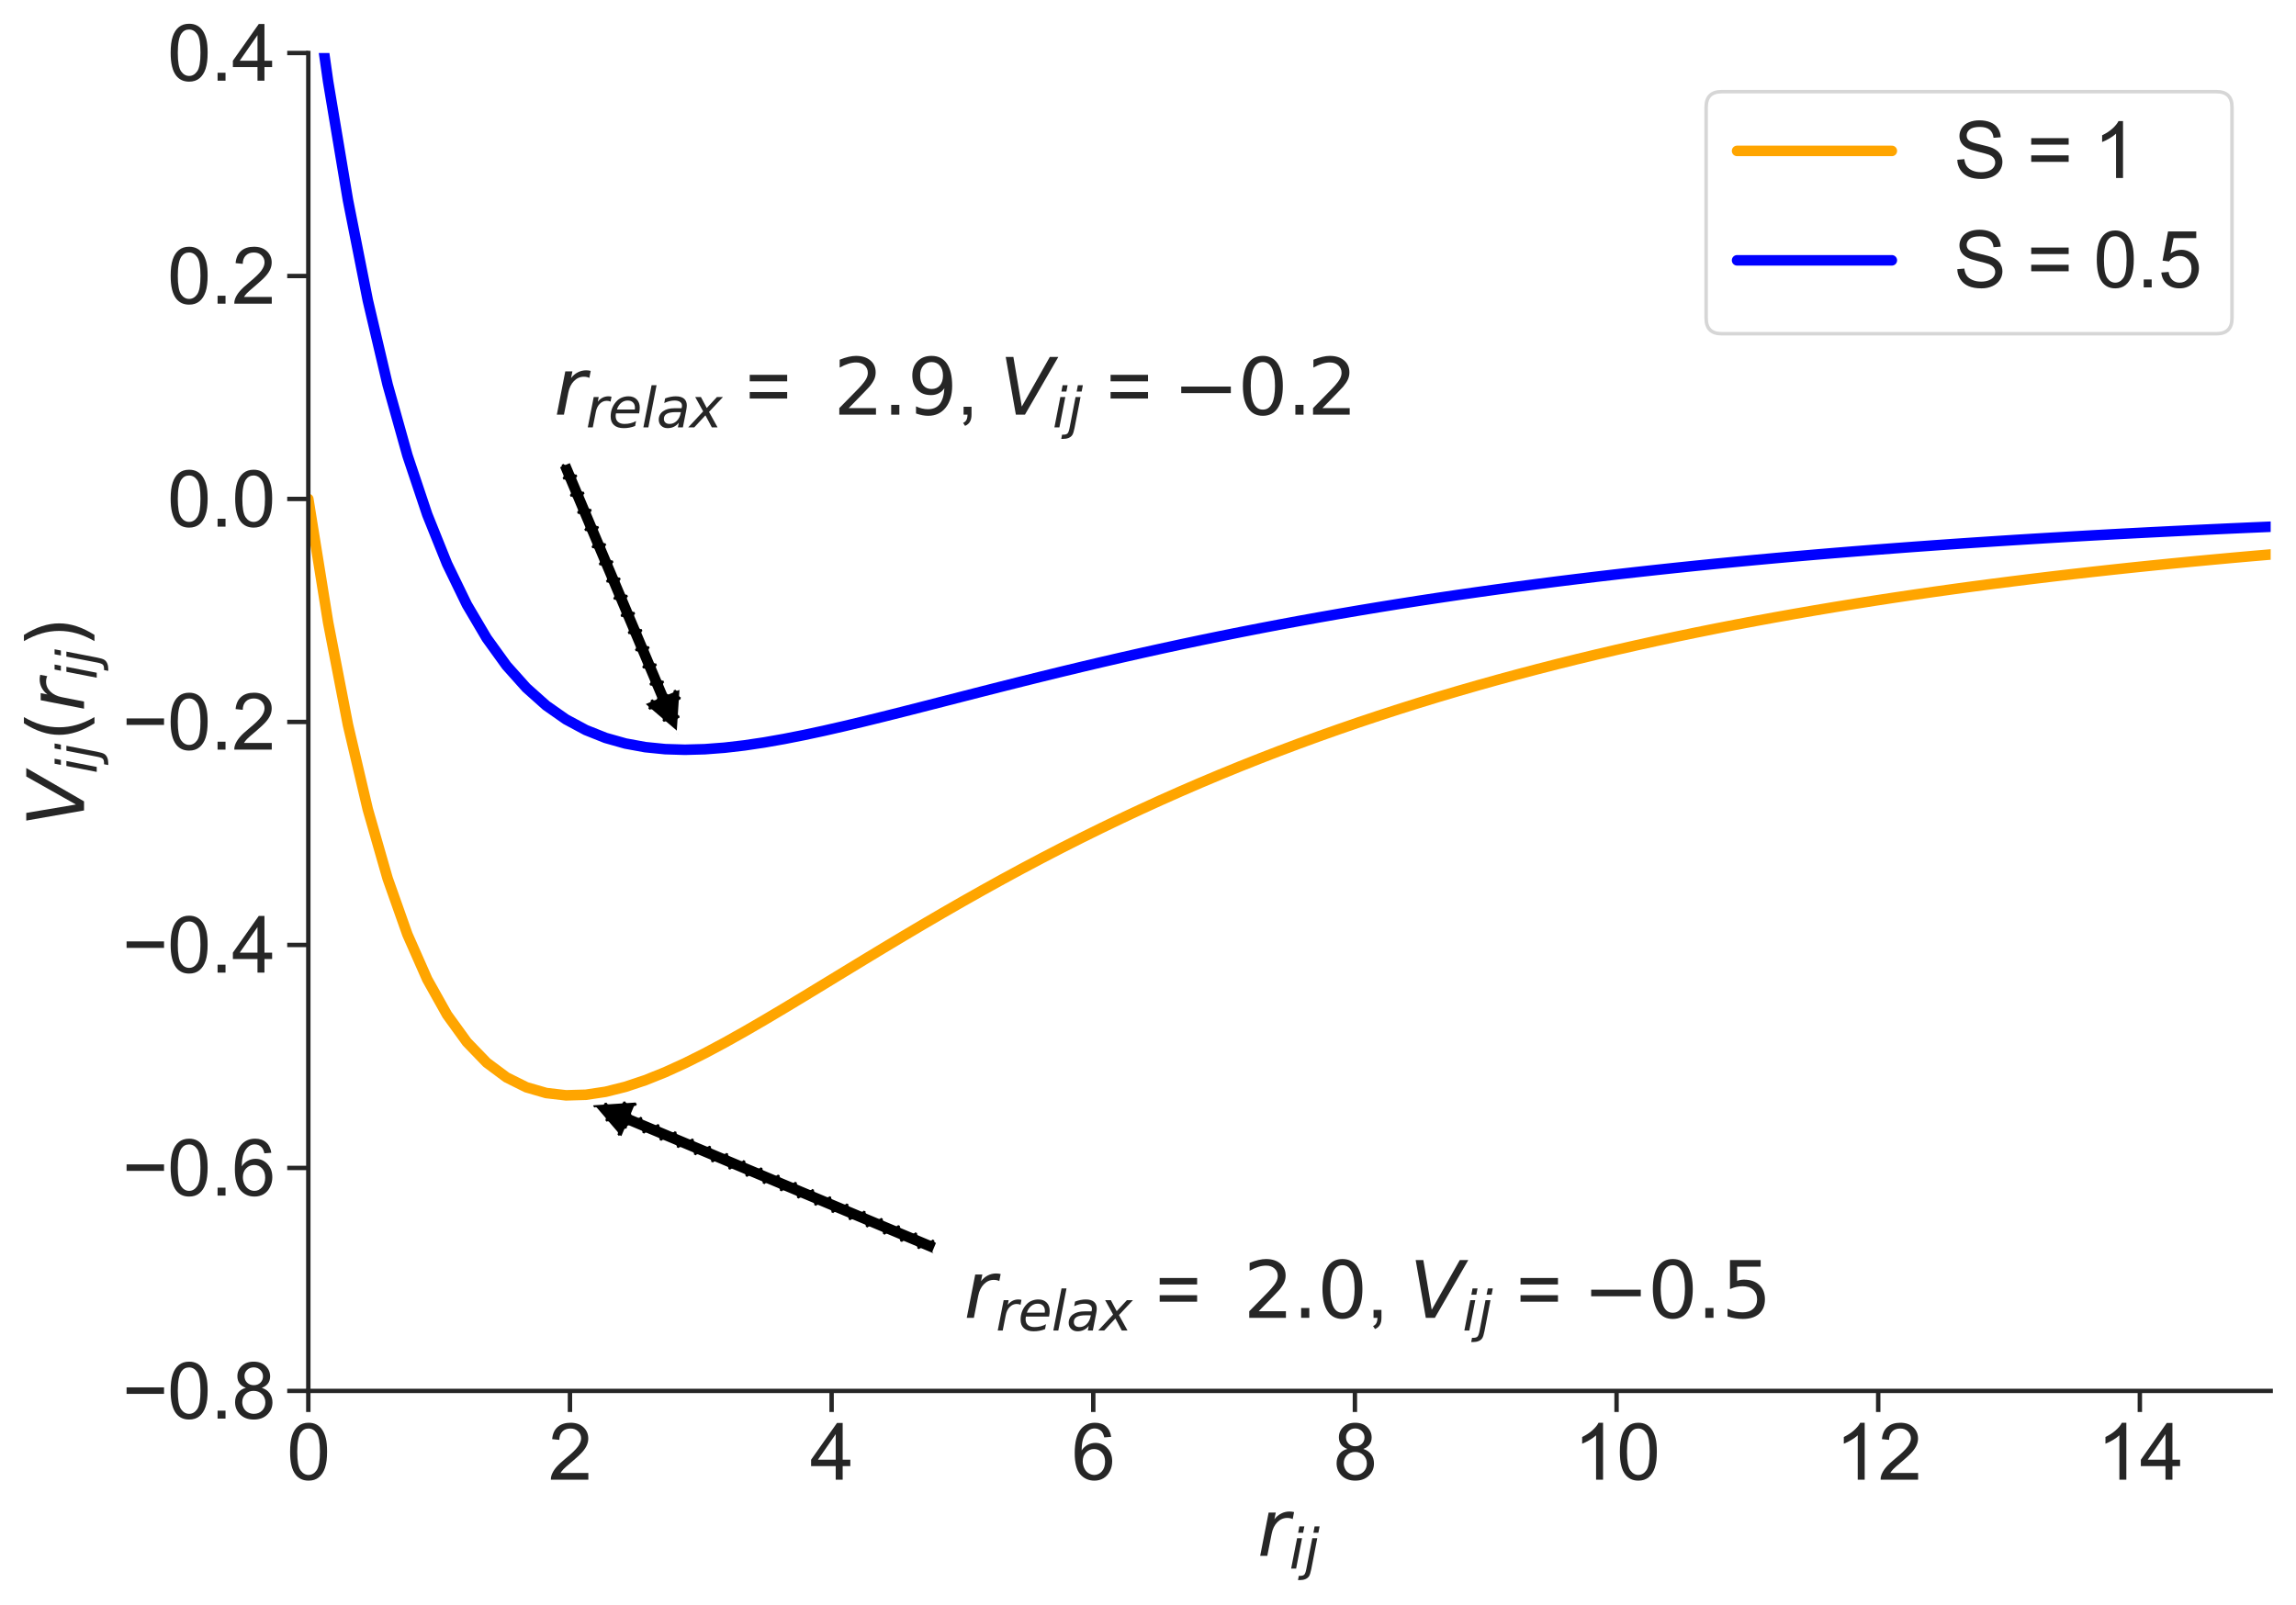 <?xml version="1.0" encoding="utf-8" standalone="no"?>
<!DOCTYPE svg PUBLIC "-//W3C//DTD SVG 1.1//EN"
  "http://www.w3.org/Graphics/SVG/1.1/DTD/svg11.dtd">
<svg xmlns:xlink="http://www.w3.org/1999/xlink" width="652.869pt" height="456.533pt" viewBox="0 0 652.869 456.533" xmlns="http://www.w3.org/2000/svg" version="1.1">
 <defs>
  <style type="text/css">*{stroke-linejoin: round; stroke-linecap: butt}</style>
 </defs>
 <g id="figure_1">
  <g id="patch_1">
   <path d="M 0 456.533 
L 652.869 456.533 
L 652.869 0 
L 0 0 
z
" style="fill: #ffffff"/>
  </g>
  <g id="axes_1">
   <g id="patch_2">
    <path d="M 87.669 395.594 
L 645.669 395.594 
L 645.669 15.074 
L 87.669 15.074 
z
" style="fill: #ffffff"/>
   </g>
   <g id="matplotlib.axis_1">
    <g id="xtick_1">
     <g id="line2d_1">
      <defs>
       <path id="m540a553a74" d="M 0 0 
L 0 6 
" style="stroke: #262626; stroke-width: 1.25"/>
      </defs>
      <g>
       <use xlink:href="#m540a553a74" x="87.669" y="395.594" style="fill: #262626; stroke: #262626; stroke-width: 1.25"/>
      </g>
     </g>
     <g id="text_1">
      <!-- 0 -->
      <g style="fill: #262626" transform="translate(81.552 420.841) scale(0.22 -0.22)">
       <defs>
        <path id="ArialMT-30" d="M 266 2259 
Q 266 3072 433 3567 
Q 600 4063 929 4331 
Q 1259 4600 1759 4600 
Q 2128 4600 2406 4451 
Q 2684 4303 2865 4023 
Q 3047 3744 3150 3342 
Q 3253 2941 3253 2259 
Q 3253 1453 3087 958 
Q 2922 463 2592 192 
Q 2263 -78 1759 -78 
Q 1097 -78 719 397 
Q 266 969 266 2259 
z
M 844 2259 
Q 844 1131 1108 757 
Q 1372 384 1759 384 
Q 2147 384 2411 759 
Q 2675 1134 2675 2259 
Q 2675 3391 2411 3762 
Q 2147 4134 1753 4134 
Q 1366 4134 1134 3806 
Q 844 3388 844 2259 
z
" transform="scale(0.016)"/>
       </defs>
       <use xlink:href="#ArialMT-30"/>
      </g>
     </g>
    </g>
    <g id="xtick_2">
     <g id="line2d_2">
      <g>
       <use xlink:href="#m540a553a74" x="162.069" y="395.594" style="fill: #262626; stroke: #262626; stroke-width: 1.25"/>
      </g>
     </g>
     <g id="text_2">
      <!-- 2 -->
      <g style="fill: #262626" transform="translate(155.952 420.841) scale(0.22 -0.22)">
       <defs>
        <path id="ArialMT-32" d="M 3222 541 
L 3222 0 
L 194 0 
Q 188 203 259 391 
Q 375 700 629 1000 
Q 884 1300 1366 1694 
Q 2113 2306 2375 2664 
Q 2638 3022 2638 3341 
Q 2638 3675 2398 3904 
Q 2159 4134 1775 4134 
Q 1369 4134 1125 3890 
Q 881 3647 878 3216 
L 300 3275 
Q 359 3922 746 4261 
Q 1134 4600 1788 4600 
Q 2447 4600 2831 4234 
Q 3216 3869 3216 3328 
Q 3216 3053 3103 2787 
Q 2991 2522 2730 2228 
Q 2469 1934 1863 1422 
Q 1356 997 1212 845 
Q 1069 694 975 541 
L 3222 541 
z
" transform="scale(0.016)"/>
       </defs>
       <use xlink:href="#ArialMT-32"/>
      </g>
     </g>
    </g>
    <g id="xtick_3">
     <g id="line2d_3">
      <g>
       <use xlink:href="#m540a553a74" x="236.469" y="395.594" style="fill: #262626; stroke: #262626; stroke-width: 1.25"/>
      </g>
     </g>
     <g id="text_3">
      <!-- 4 -->
      <g style="fill: #262626" transform="translate(230.352 420.841) scale(0.22 -0.22)">
       <defs>
        <path id="ArialMT-34" d="M 2069 0 
L 2069 1097 
L 81 1097 
L 81 1613 
L 2172 4581 
L 2631 4581 
L 2631 1613 
L 3250 1613 
L 3250 1097 
L 2631 1097 
L 2631 0 
L 2069 0 
z
M 2069 1613 
L 2069 3678 
L 634 1613 
L 2069 1613 
z
" transform="scale(0.016)"/>
       </defs>
       <use xlink:href="#ArialMT-34"/>
      </g>
     </g>
    </g>
    <g id="xtick_4">
     <g id="line2d_4">
      <g>
       <use xlink:href="#m540a553a74" x="310.869" y="395.594" style="fill: #262626; stroke: #262626; stroke-width: 1.25"/>
      </g>
     </g>
     <g id="text_4">
      <!-- 6 -->
      <g style="fill: #262626" transform="translate(304.752 420.841) scale(0.22 -0.22)">
       <defs>
        <path id="ArialMT-36" d="M 3184 3459 
L 2625 3416 
Q 2550 3747 2413 3897 
Q 2184 4138 1850 4138 
Q 1581 4138 1378 3988 
Q 1113 3794 959 3422 
Q 806 3050 800 2363 
Q 1003 2672 1297 2822 
Q 1591 2972 1913 2972 
Q 2475 2972 2870 2558 
Q 3266 2144 3266 1488 
Q 3266 1056 3080 686 
Q 2894 316 2569 119 
Q 2244 -78 1831 -78 
Q 1128 -78 684 439 
Q 241 956 241 2144 
Q 241 3472 731 4075 
Q 1159 4600 1884 4600 
Q 2425 4600 2770 4297 
Q 3116 3994 3184 3459 
z
M 888 1484 
Q 888 1194 1011 928 
Q 1134 663 1356 523 
Q 1578 384 1822 384 
Q 2178 384 2434 671 
Q 2691 959 2691 1453 
Q 2691 1928 2437 2201 
Q 2184 2475 1800 2475 
Q 1419 2475 1153 2201 
Q 888 1928 888 1484 
z
" transform="scale(0.016)"/>
       </defs>
       <use xlink:href="#ArialMT-36"/>
      </g>
     </g>
    </g>
    <g id="xtick_5">
     <g id="line2d_5">
      <g>
       <use xlink:href="#m540a553a74" x="385.269" y="395.594" style="fill: #262626; stroke: #262626; stroke-width: 1.25"/>
      </g>
     </g>
     <g id="text_5">
      <!-- 8 -->
      <g style="fill: #262626" transform="translate(379.152 420.841) scale(0.22 -0.22)">
       <defs>
        <path id="ArialMT-38" d="M 1131 2484 
Q 781 2613 612 2850 
Q 444 3088 444 3419 
Q 444 3919 803 4259 
Q 1163 4600 1759 4600 
Q 2359 4600 2725 4251 
Q 3091 3903 3091 3403 
Q 3091 3084 2923 2848 
Q 2756 2613 2416 2484 
Q 2838 2347 3058 2040 
Q 3278 1734 3278 1309 
Q 3278 722 2862 322 
Q 2447 -78 1769 -78 
Q 1091 -78 675 323 
Q 259 725 259 1325 
Q 259 1772 486 2073 
Q 713 2375 1131 2484 
z
M 1019 3438 
Q 1019 3113 1228 2906 
Q 1438 2700 1772 2700 
Q 2097 2700 2305 2904 
Q 2513 3109 2513 3406 
Q 2513 3716 2298 3927 
Q 2084 4138 1766 4138 
Q 1444 4138 1231 3931 
Q 1019 3725 1019 3438 
z
M 838 1322 
Q 838 1081 952 856 
Q 1066 631 1291 507 
Q 1516 384 1775 384 
Q 2178 384 2440 643 
Q 2703 903 2703 1303 
Q 2703 1709 2433 1975 
Q 2163 2241 1756 2241 
Q 1359 2241 1098 1978 
Q 838 1716 838 1322 
z
" transform="scale(0.016)"/>
       </defs>
       <use xlink:href="#ArialMT-38"/>
      </g>
     </g>
    </g>
    <g id="xtick_6">
     <g id="line2d_6">
      <g>
       <use xlink:href="#m540a553a74" x="459.669" y="395.594" style="fill: #262626; stroke: #262626; stroke-width: 1.25"/>
      </g>
     </g>
     <g id="text_6">
      <!-- 10 -->
      <g style="fill: #262626" transform="translate(447.435 420.841) scale(0.22 -0.22)">
       <defs>
        <path id="ArialMT-31" d="M 2384 0 
L 1822 0 
L 1822 3584 
Q 1619 3391 1289 3197 
Q 959 3003 697 2906 
L 697 3450 
Q 1169 3672 1522 3987 
Q 1875 4303 2022 4600 
L 2384 4600 
L 2384 0 
z
" transform="scale(0.016)"/>
       </defs>
       <use xlink:href="#ArialMT-31"/>
       <use xlink:href="#ArialMT-30" x="55.615"/>
      </g>
     </g>
    </g>
    <g id="xtick_7">
     <g id="line2d_7">
      <g>
       <use xlink:href="#m540a553a74" x="534.069" y="395.594" style="fill: #262626; stroke: #262626; stroke-width: 1.25"/>
      </g>
     </g>
     <g id="text_7">
      <!-- 12 -->
      <g style="fill: #262626" transform="translate(521.835 420.841) scale(0.22 -0.22)">
       <use xlink:href="#ArialMT-31"/>
       <use xlink:href="#ArialMT-32" x="55.615"/>
      </g>
     </g>
    </g>
    <g id="xtick_8">
     <g id="line2d_8">
      <g>
       <use xlink:href="#m540a553a74" x="608.469" y="395.594" style="fill: #262626; stroke: #262626; stroke-width: 1.25"/>
      </g>
     </g>
     <g id="text_8">
      <!-- 14 -->
      <g style="fill: #262626" transform="translate(596.235 420.841) scale(0.22 -0.22)">
       <use xlink:href="#ArialMT-31"/>
       <use xlink:href="#ArialMT-34" x="55.615"/>
      </g>
     </g>
    </g>
    <g id="text_9">
     <!-- $r_{ij}$ -->
     <g style="fill: #262626" transform="translate(357.539 442.513) scale(0.22 -0.22)">
      <defs>
       <path id="DejaVuSans-Oblique-72" d="M 2853 2969 
Q 2766 3016 2653 3041 
Q 2541 3066 2413 3066 
Q 1953 3066 1609 2717 
Q 1266 2369 1153 1784 
L 800 0 
L 225 0 
L 909 3500 
L 1484 3500 
L 1375 2956 
Q 1603 3259 1920 3421 
Q 2238 3584 2597 3584 
Q 2691 3584 2781 3573 
Q 2872 3563 2963 3538 
L 2853 2969 
z
" transform="scale(0.016)"/>
       <path id="DejaVuSans-Oblique-69" d="M 1172 4863 
L 1747 4863 
L 1606 4134 
L 1031 4134 
L 1172 4863 
z
M 909 3500 
L 1484 3500 
L 800 0 
L 225 0 
L 909 3500 
z
" transform="scale(0.016)"/>
       <path id="DejaVuSans-Oblique-6a" d="M 928 3500 
L 1503 3500 
L 813 -63 
L 809 -78 
Q 694 -675 544 -897 
Q 403 -1106 132 -1218 
Q -138 -1331 -506 -1331 
L -722 -1331 
L -628 -844 
L -481 -844 
Q -144 -844 -1 -703 
Q 141 -563 238 -63 
L 928 3500 
z
M 1197 4863 
L 1772 4863 
L 1631 4134 
L 1056 4134 
L 1197 4863 
z
" transform="scale(0.016)"/>
      </defs>
      <use xlink:href="#DejaVuSans-Oblique-72"/>
      <use xlink:href="#DejaVuSans-Oblique-69" transform="translate(41.113 -16.406) scale(0.7)"/>
      <use xlink:href="#DejaVuSans-Oblique-6a" transform="translate(60.562 -16.406) scale(0.7)"/>
     </g>
    </g>
   </g>
   <g id="matplotlib.axis_2">
    <g id="ytick_1">
     <g id="line2d_9">
      <defs>
       <path id="m1291d751c3" d="M 0 0 
L -6 0 
" style="stroke: #262626; stroke-width: 1.25"/>
      </defs>
      <g>
       <use xlink:href="#m1291d751c3" x="87.669" y="395.594" style="fill: #262626; stroke: #262626; stroke-width: 1.25"/>
      </g>
     </g>
     <g id="text_10">
      <!-- −0.8 -->
      <g style="fill: #262626" transform="translate(34.74 403.467) scale(0.22 -0.22)">
       <defs>
        <path id="ArialMT-2212" d="M 3381 1997 
L 356 1997 
L 356 2522 
L 3381 2522 
L 3381 1997 
z
" transform="scale(0.016)"/>
        <path id="ArialMT-2e" d="M 581 0 
L 581 641 
L 1222 641 
L 1222 0 
L 581 0 
z
" transform="scale(0.016)"/>
       </defs>
       <use xlink:href="#ArialMT-2212"/>
       <use xlink:href="#ArialMT-30" x="58.398"/>
       <use xlink:href="#ArialMT-2e" x="114.014"/>
       <use xlink:href="#ArialMT-38" x="141.797"/>
      </g>
     </g>
    </g>
    <g id="ytick_2">
     <g id="line2d_10">
      <g>
       <use xlink:href="#m1291d751c3" x="87.669" y="332.174" style="fill: #262626; stroke: #262626; stroke-width: 1.25"/>
      </g>
     </g>
     <g id="text_11">
      <!-- −0.6 -->
      <g style="fill: #262626" transform="translate(34.74 340.047) scale(0.22 -0.22)">
       <use xlink:href="#ArialMT-2212"/>
       <use xlink:href="#ArialMT-30" x="58.398"/>
       <use xlink:href="#ArialMT-2e" x="114.014"/>
       <use xlink:href="#ArialMT-36" x="141.797"/>
      </g>
     </g>
    </g>
    <g id="ytick_3">
     <g id="line2d_11">
      <g>
       <use xlink:href="#m1291d751c3" x="87.669" y="268.754" style="fill: #262626; stroke: #262626; stroke-width: 1.25"/>
      </g>
     </g>
     <g id="text_12">
      <!-- −0.4 -->
      <g style="fill: #262626" transform="translate(34.74 276.627) scale(0.22 -0.22)">
       <use xlink:href="#ArialMT-2212"/>
       <use xlink:href="#ArialMT-30" x="58.398"/>
       <use xlink:href="#ArialMT-2e" x="114.014"/>
       <use xlink:href="#ArialMT-34" x="141.797"/>
      </g>
     </g>
    </g>
    <g id="ytick_4">
     <g id="line2d_12">
      <g>
       <use xlink:href="#m1291d751c3" x="87.669" y="205.334" style="fill: #262626; stroke: #262626; stroke-width: 1.25"/>
      </g>
     </g>
     <g id="text_13">
      <!-- −0.2 -->
      <g style="fill: #262626" transform="translate(34.74 213.207) scale(0.22 -0.22)">
       <use xlink:href="#ArialMT-2212"/>
       <use xlink:href="#ArialMT-30" x="58.398"/>
       <use xlink:href="#ArialMT-2e" x="114.014"/>
       <use xlink:href="#ArialMT-32" x="141.797"/>
      </g>
     </g>
    </g>
    <g id="ytick_5">
     <g id="line2d_13">
      <g>
       <use xlink:href="#m1291d751c3" x="87.669" y="141.914" style="fill: #262626; stroke: #262626; stroke-width: 1.25"/>
      </g>
     </g>
     <g id="text_14">
      <!-- 0.0 -->
      <g style="fill: #262626" transform="translate(47.589 149.787) scale(0.22 -0.22)">
       <use xlink:href="#ArialMT-30"/>
       <use xlink:href="#ArialMT-2e" x="55.615"/>
       <use xlink:href="#ArialMT-30" x="83.398"/>
      </g>
     </g>
    </g>
    <g id="ytick_6">
     <g id="line2d_14">
      <g>
       <use xlink:href="#m1291d751c3" x="87.669" y="78.494" style="fill: #262626; stroke: #262626; stroke-width: 1.25"/>
      </g>
     </g>
     <g id="text_15">
      <!-- 0.2 -->
      <g style="fill: #262626" transform="translate(47.589 86.367) scale(0.22 -0.22)">
       <use xlink:href="#ArialMT-30"/>
       <use xlink:href="#ArialMT-2e" x="55.615"/>
       <use xlink:href="#ArialMT-32" x="83.398"/>
      </g>
     </g>
    </g>
    <g id="ytick_7">
     <g id="line2d_15">
      <g>
       <use xlink:href="#m1291d751c3" x="87.669" y="15.074" style="fill: #262626; stroke: #262626; stroke-width: 1.25"/>
      </g>
     </g>
     <g id="text_16">
      <!-- 0.4 -->
      <g style="fill: #262626" transform="translate(47.589 22.947) scale(0.22 -0.22)">
       <use xlink:href="#ArialMT-30"/>
       <use xlink:href="#ArialMT-2e" x="55.615"/>
       <use xlink:href="#ArialMT-34" x="83.398"/>
      </g>
     </g>
    </g>
    <g id="text_17">
     <!-- $V_{ij}(r_{ij})$ -->
     <g style="fill: #262626" transform="translate(23.92 235.144) rotate(-90) scale(0.22 -0.22)">
      <defs>
       <path id="DejaVuSans-Oblique-56" d="M 1319 0 
L 500 4666 
L 1119 4666 
L 1797 653 
L 4063 4666 
L 4750 4666 
L 2053 0 
L 1319 0 
z
" transform="scale(0.016)"/>
       <path id="DejaVuSans-28" d="M 1984 4856 
Q 1566 4138 1362 3434 
Q 1159 2731 1159 2009 
Q 1159 1288 1364 580 
Q 1569 -128 1984 -844 
L 1484 -844 
Q 1016 -109 783 600 
Q 550 1309 550 2009 
Q 550 2706 781 3412 
Q 1013 4119 1484 4856 
L 1984 4856 
z
" transform="scale(0.016)"/>
       <path id="DejaVuSans-29" d="M 513 4856 
L 1013 4856 
Q 1481 4119 1714 3412 
Q 1947 2706 1947 2009 
Q 1947 1309 1714 600 
Q 1481 -109 1013 -844 
L 513 -844 
Q 928 -128 1133 580 
Q 1338 1288 1338 2009 
Q 1338 2731 1133 3434 
Q 928 4138 513 4856 
z
" transform="scale(0.016)"/>
      </defs>
      <use xlink:href="#DejaVuSans-Oblique-56" transform="translate(0 0.125)"/>
      <use xlink:href="#DejaVuSans-Oblique-69" transform="translate(68.408 -16.281) scale(0.7)"/>
      <use xlink:href="#DejaVuSans-Oblique-6a" transform="translate(87.856 -16.281) scale(0.7)"/>
      <use xlink:href="#DejaVuSans-28" transform="translate(110.039 0.125)"/>
      <use xlink:href="#DejaVuSans-Oblique-72" transform="translate(149.053 0.125)"/>
      <use xlink:href="#DejaVuSans-Oblique-69" transform="translate(190.166 -16.281) scale(0.7)"/>
      <use xlink:href="#DejaVuSans-Oblique-6a" transform="translate(209.614 -16.281) scale(0.7)"/>
      <use xlink:href="#DejaVuSans-29" transform="translate(231.797 0.125)"/>
     </g>
    </g>
   </g>
   <g id="line2d_16">
    <path d="M 87.669 141.914 
L 93.306 177.031 
L 98.942 206.164 
L 104.578 230.183 
L 110.215 249.839 
L 115.851 265.774 
L 121.488 278.54 
L 127.124 288.611 
L 132.76 296.391 
L 138.397 302.23 
L 144.033 306.426 
L 149.669 309.233 
L 155.306 310.872 
L 160.942 311.529 
L 166.578 311.365 
L 172.215 310.517 
L 177.851 309.103 
L 183.488 307.222 
L 189.124 304.96 
L 194.76 302.39 
L 200.397 299.574 
L 206.033 296.564 
L 211.669 293.406 
L 217.306 290.137 
L 222.942 286.789 
L 228.578 283.39 
L 234.215 279.963 
L 239.851 276.525 
L 245.488 273.095 
L 251.124 269.684 
L 256.76 266.304 
L 262.397 262.964 
L 268.033 259.671 
L 273.669 256.432 
L 279.306 253.25 
L 284.942 250.13 
L 290.578 247.075 
L 296.215 244.086 
L 301.851 241.165 
L 307.488 238.314 
L 313.124 235.532 
L 318.76 232.819 
L 324.397 230.176 
L 330.033 227.602 
L 335.669 225.097 
L 341.306 222.658 
L 346.942 220.287 
L 352.578 217.98 
L 358.215 215.738 
L 363.851 213.559 
L 369.488 211.442 
L 375.124 209.384 
L 380.76 207.386 
L 386.397 205.445 
L 392.033 203.56 
L 397.669 201.73 
L 403.306 199.953 
L 408.942 198.228 
L 414.578 196.553 
L 420.215 194.928 
L 425.851 193.35 
L 431.488 191.818 
L 437.124 190.332 
L 442.76 188.89 
L 448.397 187.49 
L 454.033 186.132 
L 459.669 184.814 
L 465.306 183.535 
L 470.942 182.294 
L 476.578 181.09 
L 482.215 179.922 
L 487.851 178.788 
L 493.488 177.688 
L 499.124 176.621 
L 504.76 175.586 
L 510.397 174.581 
L 516.033 173.606 
L 521.669 172.661 
L 527.306 171.743 
L 532.942 170.853 
L 538.578 169.99 
L 544.215 169.152 
L 549.851 168.339 
L 555.488 167.55 
L 561.124 166.785 
L 566.76 166.043 
L 572.397 165.323 
L 578.033 164.624 
L 583.669 163.946 
L 589.306 163.289 
L 594.942 162.651 
L 600.578 162.032 
L 606.215 161.431 
L 611.851 160.849 
L 617.488 160.284 
L 623.124 159.735 
L 628.76 159.203 
L 634.397 158.687 
L 640.033 158.187 
L 645.669 157.701 
" clip-path="url(#pefb73362be)" style="fill: none; stroke: #ffa500; stroke-width: 3; stroke-linecap: round"/>
   </g>
   <g id="line2d_17">
    <path d="M 89.881 -1 
L 93.306 23.214 
L 98.942 56.937 
L 104.578 85.411 
L 110.215 109.388 
L 115.851 129.515 
L 121.488 146.349 
L 127.124 160.365 
L 132.76 171.973 
L 138.397 181.526 
L 144.033 189.324 
L 149.669 195.627 
L 155.306 200.657 
L 160.942 204.604 
L 166.578 207.631 
L 172.215 209.88 
L 177.851 211.47 
L 183.488 212.503 
L 189.124 213.068 
L 194.76 213.241 
L 200.397 213.086 
L 206.033 212.658 
L 211.669 212.004 
L 217.306 211.164 
L 222.942 210.174 
L 228.578 209.062 
L 234.215 207.853 
L 239.851 206.568 
L 245.488 205.225 
L 251.124 203.84 
L 256.76 202.426 
L 262.397 200.992 
L 268.033 199.549 
L 273.669 198.104 
L 279.306 196.664 
L 284.942 195.233 
L 290.578 193.816 
L 296.215 192.417 
L 301.851 191.039 
L 307.488 189.683 
L 313.124 188.353 
L 318.76 187.049 
L 324.397 185.772 
L 330.033 184.523 
L 335.669 183.303 
L 341.306 182.113 
L 346.942 180.951 
L 352.578 179.819 
L 358.215 178.716 
L 363.851 177.642 
L 369.488 176.596 
L 375.124 175.579 
L 380.76 174.59 
L 386.397 173.628 
L 392.033 172.692 
L 397.669 171.784 
L 403.306 170.9 
L 408.942 170.043 
L 414.578 169.209 
L 420.215 168.4 
L 425.851 167.614 
L 431.488 166.851 
L 437.124 166.11 
L 442.76 165.39 
L 448.397 164.692 
L 454.033 164.014 
L 459.669 163.357 
L 465.306 162.718 
L 470.942 162.099 
L 476.578 161.497 
L 482.215 160.914 
L 487.851 160.347 
L 493.488 159.798 
L 499.124 159.265 
L 504.76 158.747 
L 510.397 158.245 
L 516.033 157.758 
L 521.669 157.286 
L 527.306 156.827 
L 532.942 156.382 
L 538.578 155.951 
L 544.215 155.532 
L 549.851 155.126 
L 555.488 154.731 
L 561.124 154.349 
L 566.76 153.978 
L 572.397 153.618 
L 578.033 153.269 
L 583.669 152.93 
L 589.306 152.601 
L 594.942 152.282 
L 600.578 151.973 
L 606.215 151.672 
L 611.851 151.381 
L 617.488 151.099 
L 623.124 150.824 
L 628.76 150.558 
L 634.397 150.3 
L 640.033 150.05 
L 645.669 149.807 
" clip-path="url(#pefb73362be)" style="fill: none; stroke: #0000ff; stroke-width: 3; stroke-linecap: round"/>
   </g>
   <g id="patch_3">
    <path d="M 87.669 395.594 
L 87.669 15.074 
" style="fill: none; stroke: #262626; stroke-width: 1.25; stroke-linejoin: miter; stroke-linecap: square"/>
   </g>
   <g id="patch_4">
    <path d="M 87.669 395.594 
L 645.669 395.594 
" style="fill: none; stroke: #262626; stroke-width: 1.25; stroke-linejoin: miter; stroke-linecap: square"/>
   </g>
   <g id="patch_5">
    <path d="M 162.296 131.071 
Q 176.181 164.032 190.065 196.993 
L 193.752 195.44 
Q 193.316 202.133 192.88 208.827 
Q 187.786 204.463 182.693 200.098 
L 186.379 198.546 
Q 172.494 165.585 158.61 132.624 
L 162.296 131.071 
z
" style="stroke-dasharray: 3.7,1.6; stroke-dashoffset: 0; stroke: #ffffff; stroke-linecap: round"/>
   </g>
   <g id="text_18">
    <!-- $r_{relax}$ =  $2.9$, $V_{ij}$ = $-0.2$ -->
    <g style="fill: #262626" transform="translate(157.54 118.111) scale(0.22 -0.22)">
     <defs>
      <path id="DejaVuSans-Oblique-65" d="M 3078 2063 
Q 3088 2113 3092 2166 
Q 3097 2219 3097 2272 
Q 3097 2653 2873 2875 
Q 2650 3097 2266 3097 
Q 1838 3097 1509 2826 
Q 1181 2556 1013 2059 
L 3078 2063 
z
M 3578 1613 
L 903 1613 
Q 884 1494 878 1425 
Q 872 1356 872 1306 
Q 872 872 1139 634 
Q 1406 397 1894 397 
Q 2269 397 2603 481 
Q 2938 566 3225 728 
L 3116 159 
Q 2806 34 2476 -28 
Q 2147 -91 1806 -91 
Q 1078 -91 686 257 
Q 294 606 294 1247 
Q 294 1794 489 2264 
Q 684 2734 1063 3103 
Q 1306 3334 1642 3459 
Q 1978 3584 2356 3584 
Q 2950 3584 3301 3228 
Q 3653 2872 3653 2272 
Q 3653 2128 3634 1964 
Q 3616 1800 3578 1613 
z
" transform="scale(0.016)"/>
      <path id="DejaVuSans-Oblique-6c" d="M 1172 4863 
L 1747 4863 
L 800 0 
L 225 0 
L 1172 4863 
z
" transform="scale(0.016)"/>
      <path id="DejaVuSans-Oblique-61" d="M 3438 1997 
L 3047 0 
L 2472 0 
L 2578 531 
Q 2325 219 2001 64 
Q 1678 -91 1281 -91 
Q 834 -91 548 182 
Q 263 456 263 884 
Q 263 1497 752 1853 
Q 1241 2209 2100 2209 
L 2900 2209 
L 2931 2363 
Q 2938 2388 2941 2417 
Q 2944 2447 2944 2509 
Q 2944 2788 2717 2942 
Q 2491 3097 2081 3097 
Q 1800 3097 1504 3025 
Q 1209 2953 897 2809 
L 997 3341 
Q 1322 3463 1633 3523 
Q 1944 3584 2234 3584 
Q 2853 3584 3176 3315 
Q 3500 3047 3500 2534 
Q 3500 2431 3484 2292 
Q 3469 2153 3438 1997 
z
M 2816 1759 
L 2241 1759 
Q 1534 1759 1195 1570 
Q 856 1381 856 984 
Q 856 709 1029 553 
Q 1203 397 1509 397 
Q 1978 397 2328 733 
Q 2678 1069 2791 1631 
L 2816 1759 
z
" transform="scale(0.016)"/>
      <path id="DejaVuSans-Oblique-78" d="M 3841 3500 
L 2234 1784 
L 3219 0 
L 2559 0 
L 1819 1388 
L 531 0 
L -166 0 
L 1556 1844 
L 641 3500 
L 1300 3500 
L 1972 2234 
L 3144 3500 
L 3841 3500 
z
" transform="scale(0.016)"/>
      <path id="ArialMT-20" transform="scale(0.016)"/>
      <path id="ArialMT-3d" d="M 3381 2694 
L 356 2694 
L 356 3219 
L 3381 3219 
L 3381 2694 
z
M 3381 1303 
L 356 1303 
L 356 1828 
L 3381 1828 
L 3381 1303 
z
" transform="scale(0.016)"/>
      <path id="DejaVuSans-32" d="M 1228 531 
L 3431 531 
L 3431 0 
L 469 0 
L 469 531 
Q 828 903 1448 1529 
Q 2069 2156 2228 2338 
Q 2531 2678 2651 2914 
Q 2772 3150 2772 3378 
Q 2772 3750 2511 3984 
Q 2250 4219 1831 4219 
Q 1534 4219 1204 4116 
Q 875 4013 500 3803 
L 500 4441 
Q 881 4594 1212 4672 
Q 1544 4750 1819 4750 
Q 2544 4750 2975 4387 
Q 3406 4025 3406 3419 
Q 3406 3131 3298 2873 
Q 3191 2616 2906 2266 
Q 2828 2175 2409 1742 
Q 1991 1309 1228 531 
z
" transform="scale(0.016)"/>
      <path id="DejaVuSans-2e" d="M 684 794 
L 1344 794 
L 1344 0 
L 684 0 
L 684 794 
z
" transform="scale(0.016)"/>
      <path id="DejaVuSans-39" d="M 703 97 
L 703 672 
Q 941 559 1184 500 
Q 1428 441 1663 441 
Q 2288 441 2617 861 
Q 2947 1281 2994 2138 
Q 2813 1869 2534 1725 
Q 2256 1581 1919 1581 
Q 1219 1581 811 2004 
Q 403 2428 403 3163 
Q 403 3881 828 4315 
Q 1253 4750 1959 4750 
Q 2769 4750 3195 4129 
Q 3622 3509 3622 2328 
Q 3622 1225 3098 567 
Q 2575 -91 1691 -91 
Q 1453 -91 1209 -44 
Q 966 3 703 97 
z
M 1959 2075 
Q 2384 2075 2632 2365 
Q 2881 2656 2881 3163 
Q 2881 3666 2632 3958 
Q 2384 4250 1959 4250 
Q 1534 4250 1286 3958 
Q 1038 3666 1038 3163 
Q 1038 2656 1286 2365 
Q 1534 2075 1959 2075 
z
" transform="scale(0.016)"/>
      <path id="ArialMT-2c" d="M 569 0 
L 569 641 
L 1209 641 
L 1209 0 
Q 1209 -353 1084 -570 
Q 959 -788 688 -906 
L 531 -666 
Q 709 -588 793 -436 
Q 878 -284 888 0 
L 569 0 
z
" transform="scale(0.016)"/>
      <path id="DejaVuSans-2212" d="M 678 2272 
L 4684 2272 
L 4684 1741 
L 678 1741 
L 678 2272 
z
" transform="scale(0.016)"/>
      <path id="DejaVuSans-30" d="M 2034 4250 
Q 1547 4250 1301 3770 
Q 1056 3291 1056 2328 
Q 1056 1369 1301 889 
Q 1547 409 2034 409 
Q 2525 409 2770 889 
Q 3016 1369 3016 2328 
Q 3016 3291 2770 3770 
Q 2525 4250 2034 4250 
z
M 2034 4750 
Q 2819 4750 3233 4129 
Q 3647 3509 3647 2328 
Q 3647 1150 3233 529 
Q 2819 -91 2034 -91 
Q 1250 -91 836 529 
Q 422 1150 422 2328 
Q 422 3509 836 4129 
Q 1250 4750 2034 4750 
z
" transform="scale(0.016)"/>
     </defs>
     <use xlink:href="#DejaVuSans-Oblique-72" transform="translate(0 0.781)"/>
     <use xlink:href="#DejaVuSans-Oblique-72" transform="translate(41.113 -15.625) scale(0.7)"/>
     <use xlink:href="#DejaVuSans-Oblique-65" transform="translate(69.893 -15.625) scale(0.7)"/>
     <use xlink:href="#DejaVuSans-Oblique-6c" transform="translate(112.959 -15.625) scale(0.7)"/>
     <use xlink:href="#DejaVuSans-Oblique-61" transform="translate(132.407 -15.625) scale(0.7)"/>
     <use xlink:href="#DejaVuSans-Oblique-78" transform="translate(175.303 -15.625) scale(0.7)"/>
     <use xlink:href="#ArialMT-20" transform="translate(219.463 0.781)"/>
     <use xlink:href="#ArialMT-3d" transform="translate(247.246 0.781)"/>
     <use xlink:href="#ArialMT-20" transform="translate(305.645 0.781)"/>
     <use xlink:href="#ArialMT-20" transform="translate(333.428 0.781)"/>
     <use xlink:href="#DejaVuSans-32" transform="translate(361.211 0.781)"/>
     <use xlink:href="#DejaVuSans-2e" transform="translate(424.834 0.781)"/>
     <use xlink:href="#DejaVuSans-39" transform="translate(456.621 0.781)"/>
     <use xlink:href="#ArialMT-2c" transform="translate(520.244 0.781)"/>
     <use xlink:href="#ArialMT-20" transform="translate(548.027 0.781)"/>
     <use xlink:href="#DejaVuSans-Oblique-56" transform="translate(575.811 0.781)"/>
     <use xlink:href="#DejaVuSans-Oblique-69" transform="translate(644.219 -15.625) scale(0.7)"/>
     <use xlink:href="#DejaVuSans-Oblique-6a" transform="translate(663.667 -15.625) scale(0.7)"/>
     <use xlink:href="#ArialMT-20" transform="translate(685.85 0.781)"/>
     <use xlink:href="#ArialMT-3d" transform="translate(713.633 0.781)"/>
     <use xlink:href="#ArialMT-20" transform="translate(772.031 0.781)"/>
     <use xlink:href="#DejaVuSans-2212" transform="translate(799.814 0.781)"/>
     <use xlink:href="#DejaVuSans-30" transform="translate(883.604 0.781)"/>
     <use xlink:href="#DejaVuSans-2e" transform="translate(947.227 0.781)"/>
     <use xlink:href="#DejaVuSans-32" transform="translate(973.514 0.781)"/>
    </g>
   </g>
   <g id="patch_6">
    <path d="M 265.253 356.926 
Q 221.815 338.664 178.377 320.401 
L 176.827 324.088 
Q 172.459 318.997 168.091 313.907 
Q 174.784 313.466 181.478 313.026 
L 179.927 316.714 
Q 223.365 334.976 266.803 353.239 
L 265.253 356.926 
z
" style="stroke-dasharray: 3.7,1.6; stroke-dashoffset: 0; stroke: #ffffff; stroke-linecap: round"/>
   </g>
   <g id="text_19">
    <!-- $r_{relax}$ =  $2.0$, $V_{ij}$ = $-0.5$ -->
    <g style="fill: #262626" transform="translate(274.108 374.98) scale(0.22 -0.22)">
     <defs>
      <path id="DejaVuSans-35" d="M 691 4666 
L 3169 4666 
L 3169 4134 
L 1269 4134 
L 1269 2991 
Q 1406 3038 1543 3061 
Q 1681 3084 1819 3084 
Q 2600 3084 3056 2656 
Q 3513 2228 3513 1497 
Q 3513 744 3044 326 
Q 2575 -91 1722 -91 
Q 1428 -91 1123 -41 
Q 819 9 494 109 
L 494 744 
Q 775 591 1075 516 
Q 1375 441 1709 441 
Q 2250 441 2565 725 
Q 2881 1009 2881 1497 
Q 2881 1984 2565 2268 
Q 2250 2553 1709 2553 
Q 1456 2553 1204 2497 
Q 953 2441 691 2322 
L 691 4666 
z
" transform="scale(0.016)"/>
     </defs>
     <use xlink:href="#DejaVuSans-Oblique-72" transform="translate(0 0.781)"/>
     <use xlink:href="#DejaVuSans-Oblique-72" transform="translate(41.113 -15.625) scale(0.7)"/>
     <use xlink:href="#DejaVuSans-Oblique-65" transform="translate(69.893 -15.625) scale(0.7)"/>
     <use xlink:href="#DejaVuSans-Oblique-6c" transform="translate(112.959 -15.625) scale(0.7)"/>
     <use xlink:href="#DejaVuSans-Oblique-61" transform="translate(132.407 -15.625) scale(0.7)"/>
     <use xlink:href="#DejaVuSans-Oblique-78" transform="translate(175.303 -15.625) scale(0.7)"/>
     <use xlink:href="#ArialMT-20" transform="translate(219.463 0.781)"/>
     <use xlink:href="#ArialMT-3d" transform="translate(247.246 0.781)"/>
     <use xlink:href="#ArialMT-20" transform="translate(305.645 0.781)"/>
     <use xlink:href="#ArialMT-20" transform="translate(333.428 0.781)"/>
     <use xlink:href="#DejaVuSans-32" transform="translate(361.211 0.781)"/>
     <use xlink:href="#DejaVuSans-2e" transform="translate(424.834 0.781)"/>
     <use xlink:href="#DejaVuSans-30" transform="translate(456.621 0.781)"/>
     <use xlink:href="#ArialMT-2c" transform="translate(520.244 0.781)"/>
     <use xlink:href="#ArialMT-20" transform="translate(548.027 0.781)"/>
     <use xlink:href="#DejaVuSans-Oblique-56" transform="translate(575.811 0.781)"/>
     <use xlink:href="#DejaVuSans-Oblique-69" transform="translate(644.219 -15.625) scale(0.7)"/>
     <use xlink:href="#DejaVuSans-Oblique-6a" transform="translate(663.667 -15.625) scale(0.7)"/>
     <use xlink:href="#ArialMT-20" transform="translate(685.85 0.781)"/>
     <use xlink:href="#ArialMT-3d" transform="translate(713.633 0.781)"/>
     <use xlink:href="#ArialMT-20" transform="translate(772.031 0.781)"/>
     <use xlink:href="#DejaVuSans-2212" transform="translate(799.814 0.781)"/>
     <use xlink:href="#DejaVuSans-30" transform="translate(883.604 0.781)"/>
     <use xlink:href="#DejaVuSans-2e" transform="translate(947.227 0.781)"/>
     <use xlink:href="#DejaVuSans-35" transform="translate(979.014 0.781)"/>
    </g>
   </g>
   <g id="legend_1">
    <g id="patch_7">
     <path d="M 489.542 94.913 
L 630.269 94.913 
Q 634.669 94.913 634.669 90.513 
L 634.669 30.474 
Q 634.669 26.074 630.269 26.074 
L 489.542 26.074 
Q 485.142 26.074 485.142 30.474 
L 485.142 90.513 
Q 485.142 94.913 489.542 94.913 
z
" style="fill: #ffffff; opacity: 0.8; stroke: #cccccc; stroke-linejoin: miter"/>
    </g>
    <g id="line2d_18">
     <path d="M 493.942 42.921 
L 515.942 42.921 
L 537.942 42.921 
" style="fill: none; stroke: #ffa500; stroke-width: 3; stroke-linecap: round"/>
    </g>
    <g id="text_20">
     <!-- S = 1 -->
     <g style="fill: #262626" transform="translate(555.542 50.621) scale(0.22 -0.22)">
      <defs>
       <path id="ArialMT-53" d="M 288 1472 
L 859 1522 
Q 900 1178 1048 958 
Q 1197 738 1509 602 
Q 1822 466 2213 466 
Q 2559 466 2825 569 
Q 3091 672 3220 851 
Q 3350 1031 3350 1244 
Q 3350 1459 3225 1620 
Q 3100 1781 2813 1891 
Q 2628 1963 1997 2114 
Q 1366 2266 1113 2400 
Q 784 2572 623 2826 
Q 463 3081 463 3397 
Q 463 3744 659 4045 
Q 856 4347 1234 4503 
Q 1613 4659 2075 4659 
Q 2584 4659 2973 4495 
Q 3363 4331 3572 4012 
Q 3781 3694 3797 3291 
L 3216 3247 
Q 3169 3681 2898 3903 
Q 2628 4125 2100 4125 
Q 1550 4125 1298 3923 
Q 1047 3722 1047 3438 
Q 1047 3191 1225 3031 
Q 1400 2872 2139 2705 
Q 2878 2538 3153 2413 
Q 3553 2228 3743 1945 
Q 3934 1663 3934 1294 
Q 3934 928 3725 604 
Q 3516 281 3123 101 
Q 2731 -78 2241 -78 
Q 1619 -78 1198 103 
Q 778 284 539 648 
Q 300 1013 288 1472 
z
" transform="scale(0.016)"/>
      </defs>
      <use xlink:href="#ArialMT-53"/>
      <use xlink:href="#ArialMT-20" x="66.699"/>
      <use xlink:href="#ArialMT-3d" x="94.482"/>
      <use xlink:href="#ArialMT-20" x="152.881"/>
      <use xlink:href="#ArialMT-31" x="180.664"/>
     </g>
    </g>
    <g id="line2d_19">
     <path d="M 493.942 74.04 
L 515.942 74.04 
L 537.942 74.04 
" style="fill: none; stroke: #0000ff; stroke-width: 3; stroke-linecap: round"/>
    </g>
    <g id="text_21">
     <!-- S = 0.5 -->
     <g style="fill: #262626" transform="translate(555.542 81.74) scale(0.22 -0.22)">
      <defs>
       <path id="ArialMT-35" d="M 266 1200 
L 856 1250 
Q 922 819 1161 601 
Q 1400 384 1738 384 
Q 2144 384 2425 690 
Q 2706 997 2706 1503 
Q 2706 1984 2436 2262 
Q 2166 2541 1728 2541 
Q 1456 2541 1237 2417 
Q 1019 2294 894 2097 
L 366 2166 
L 809 4519 
L 3088 4519 
L 3088 3981 
L 1259 3981 
L 1013 2750 
Q 1425 3038 1878 3038 
Q 2478 3038 2890 2622 
Q 3303 2206 3303 1553 
Q 3303 931 2941 478 
Q 2500 -78 1738 -78 
Q 1113 -78 717 272 
Q 322 622 266 1200 
z
" transform="scale(0.016)"/>
      </defs>
      <use xlink:href="#ArialMT-53"/>
      <use xlink:href="#ArialMT-20" x="66.699"/>
      <use xlink:href="#ArialMT-3d" x="94.482"/>
      <use xlink:href="#ArialMT-20" x="152.881"/>
      <use xlink:href="#ArialMT-30" x="180.664"/>
      <use xlink:href="#ArialMT-2e" x="236.279"/>
      <use xlink:href="#ArialMT-35" x="264.062"/>
     </g>
    </g>
   </g>
  </g>
 </g>
 <defs>
  <clipPath id="pefb73362be">
   <rect x="87.669" y="15.074" width="558" height="380.52"/>
  </clipPath>
 </defs>
</svg>
